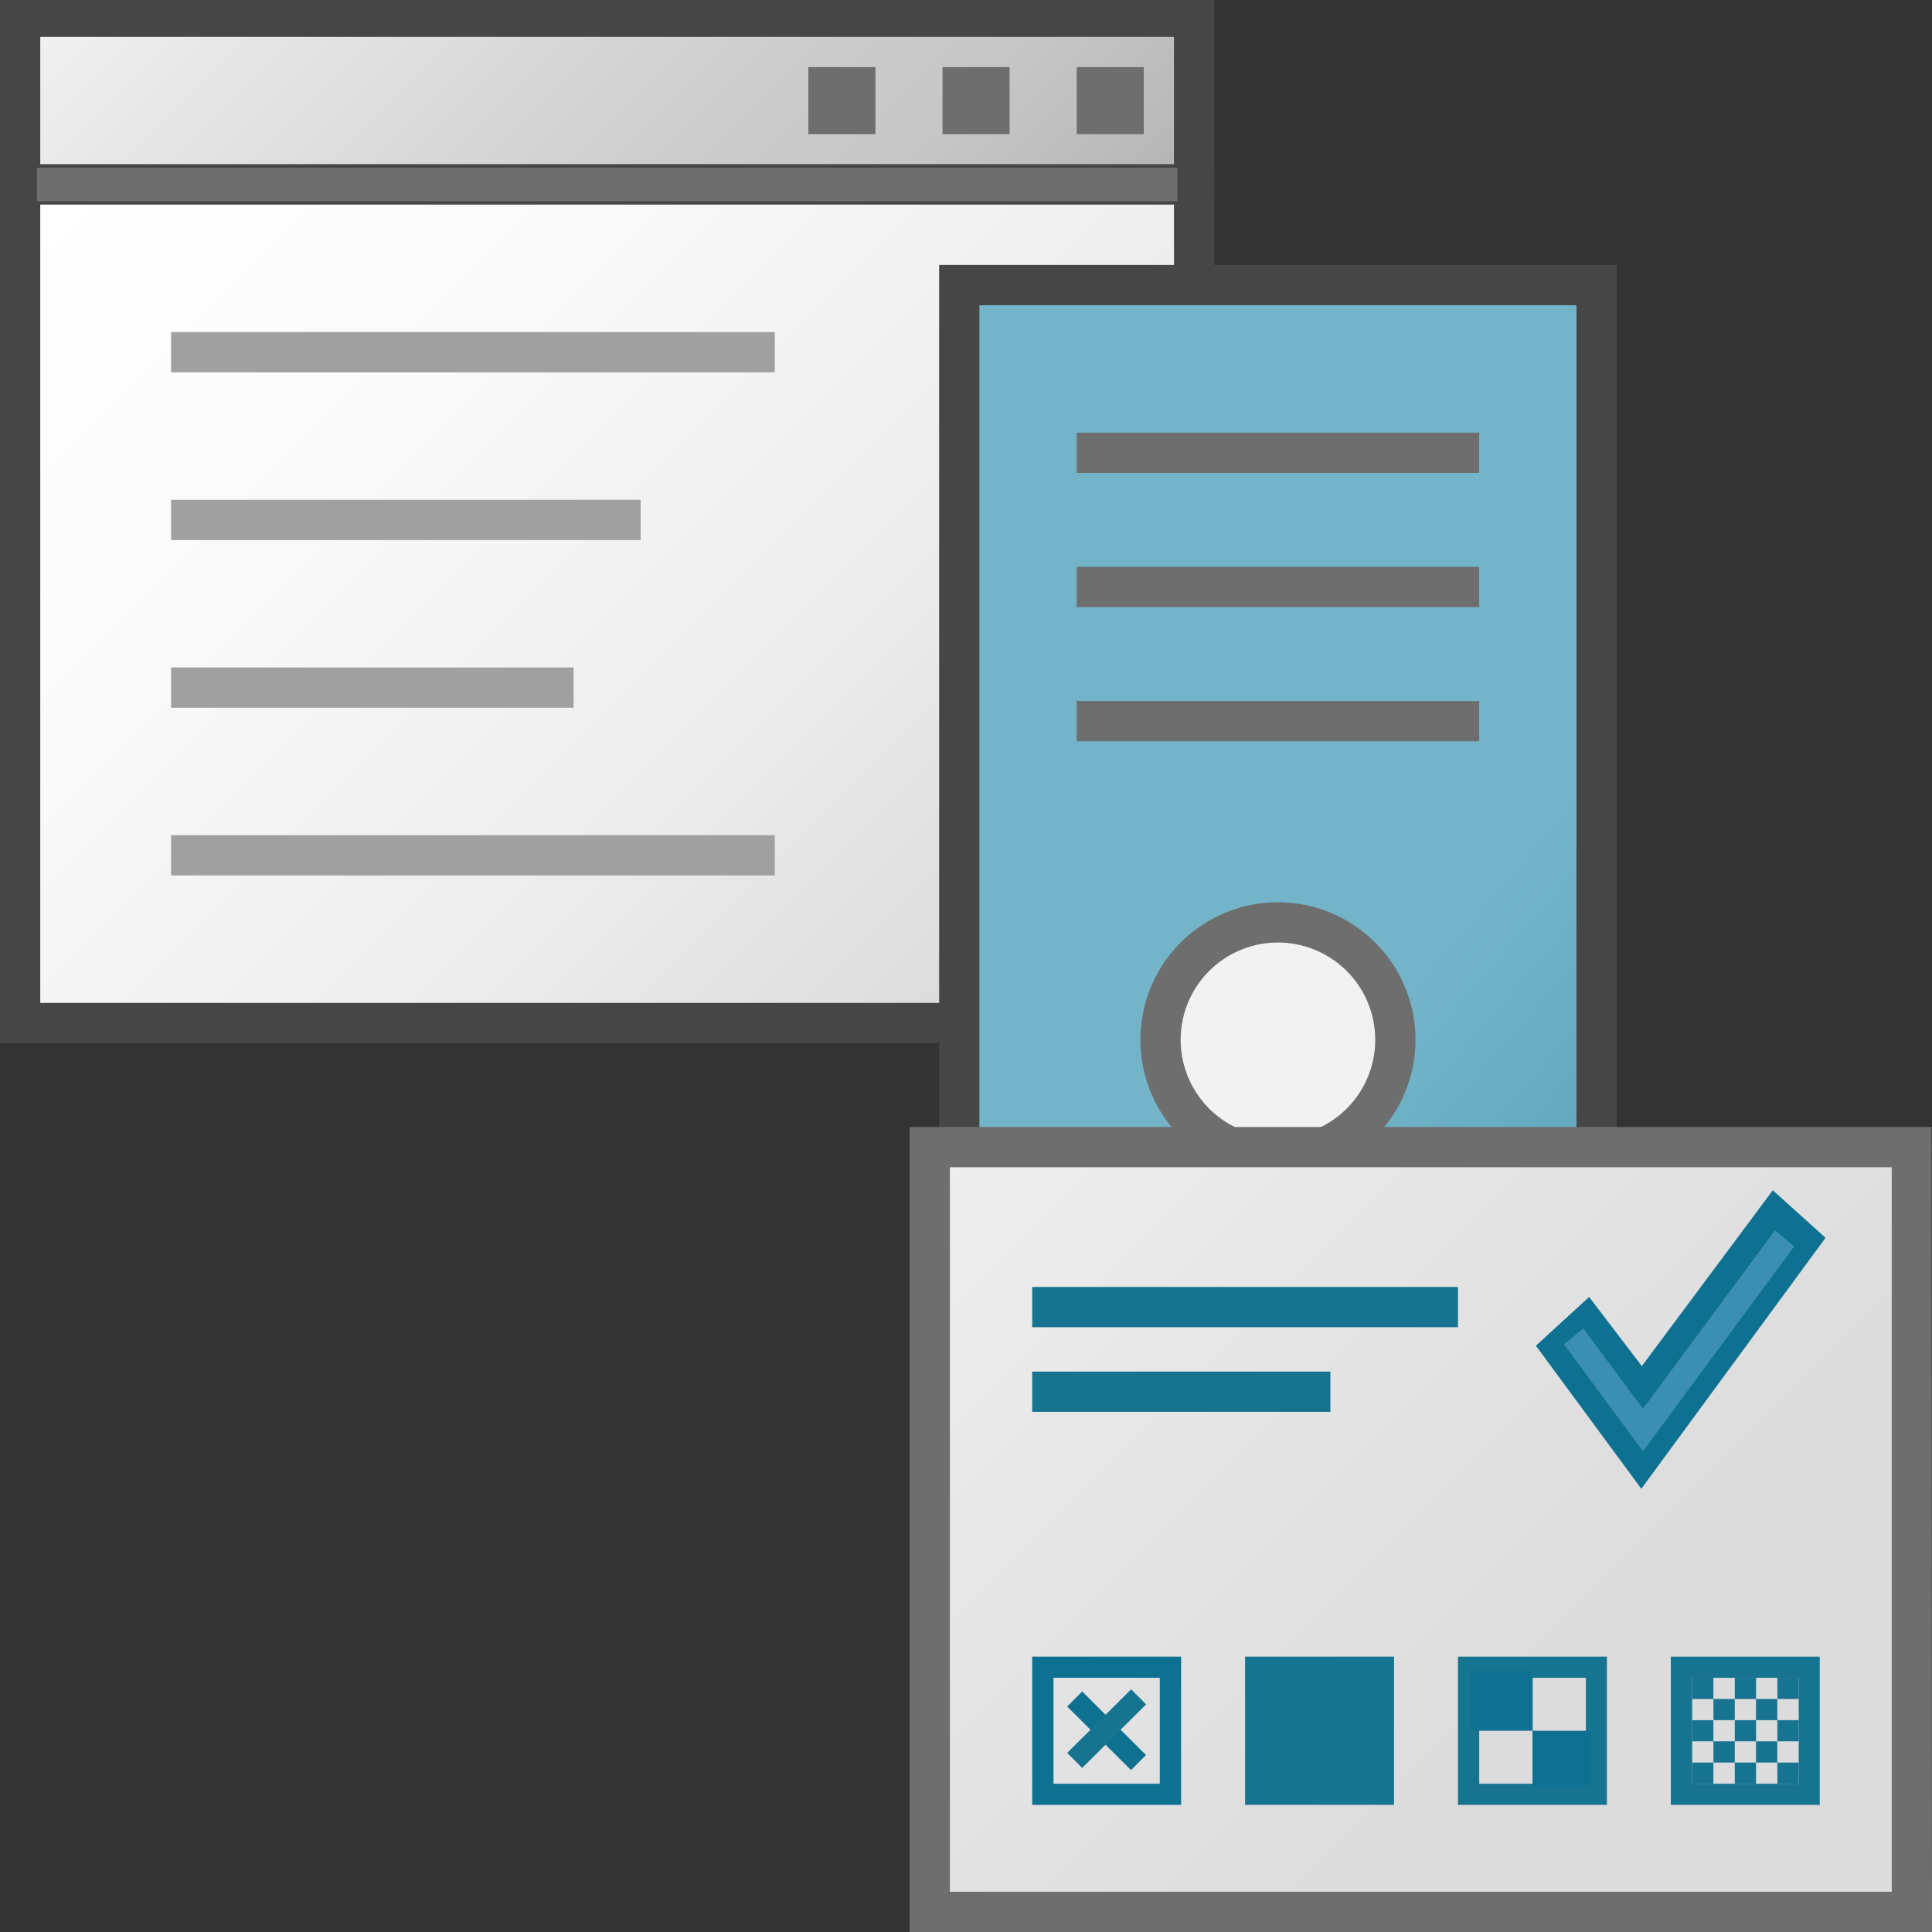 <svg id="Layer_1" data-name="Layer 1" xmlns="http://www.w3.org/2000/svg" xmlns:xlink="http://www.w3.org/1999/xlink" viewBox="0 0 48 48">
  <rect x="0" y="0" width="48" height="48" fill="#333333" stroke="none"/>
  <defs>
    <linearGradient id="linear-gradient" x1="-520.792" y1="-676.792" x2="-540.792" y2="-656.792" gradientTransform="matrix(-1, 0, 0, 1, -514, 671)" gradientUnits="userSpaceOnUse">
      <stop offset="0" stop-color="#f2f2f2"/>
      <stop offset="0.5" stop-color="#ccc"/>
      <stop offset="0.63" stop-color="#c7c7c7"/>
      <stop offset="0.779" stop-color="#b9b9b9"/>
      <stop offset="0.938" stop-color="#a2a2a2"/>
      <stop offset="0.99" stop-color="#999"/>
    </linearGradient>
    <linearGradient id="linear-gradient-2" x1="-517.042" y1="-668.042" x2="-547.042" y2="-638.042" gradientTransform="matrix(-1, 0, 0, 1, -514, 671)" gradientUnits="userSpaceOnUse">
      <stop offset="0" stop-color="#fff"/>
      <stop offset="0.232" stop-color="#fafafa"/>
      <stop offset="0.496" stop-color="#ededed"/>
      <stop offset="0.775" stop-color="#d6d6d6"/>
      <stop offset="1" stop-color="#bebebe"/>
    </linearGradient>
    <linearGradient id="linear-gradient-3" x1="34.087" y1="24.657" x2="50.182" y2="10.815" gradientTransform="matrix(1, 0, 0, -1, 0, 50)" gradientUnits="userSpaceOnUse">
      <stop offset="0" stop-color="#73b4c8"/>
      <stop offset="0.175" stop-color="#6aaec3"/>
      <stop offset="0.457" stop-color="#529eb5"/>
      <stop offset="0.809" stop-color="#2c839f"/>
      <stop offset="1" stop-color="#147391"/>
    </linearGradient>
    <linearGradient id="linear-gradient-4" x1="33" y1="37.5" x2="39" y2="31.5" gradientTransform="matrix(1, 0, 0, -1, 0, 50)" xlink:href="#linear-gradient"/>
    <linearGradient id="linear-gradient-5" x1="33.333" y1="33.833" x2="39.333" y2="27.833" gradientTransform="matrix(1, 0, 0, -1, 0, 50)" xlink:href="#linear-gradient"/>
    <linearGradient id="linear-gradient-6" x1="33.667" y1="30.167" x2="39.667" y2="24.167" gradientTransform="matrix(1, 0, 0, -1, 0, 50)" xlink:href="#linear-gradient"/>
    <linearGradient id="linear-gradient-7" x1="34" y1="24.167" x2="42" y2="24.167" gradientTransform="matrix(1, 0, 0, -1, 0, 50)" xlink:href="#linear-gradient"/>
    <linearGradient id="linear-gradient-8" x1="35" y1="16.667" x2="41" y2="16.667" gradientTransform="matrix(1, 0, 0, -1, 0, 50)" xlink:href="#linear-gradient"/>
    <linearGradient id="linear-gradient-9" x1="261.269" y1="-1044.111" x2="300.269" y2="-1083.111" gradientTransform="matrix(0.686, 0, 0, -0.683, -167.31, -698.643)" gradientUnits="userSpaceOnUse">
      <stop offset="0" stop-color="#fff"/>
      <stop offset="1" stop-color="#dcdcdc"/>
    </linearGradient>
  </defs>
  <g id="g945">
    <g id="g1065">
      <path id="rect46" d="M29.667,4.583H.5V.417H29.667Z" stroke="#464646" stroke-miterlimit="10" fill="url(#linear-gradient)"/>
      <path id="rect48" d="M29.667,25.417H.5V4.583H29.667Z" stroke="#464646" stroke-miterlimit="10" fill="url(#linear-gradient-2)"/>
      <path id="line50" d="M4.25,8.75h15" fill="none" stroke="#a0a0a0" stroke-miterlimit="10"/>
      <path id="line52" d="M4.25,12.917H15.917" fill="none" stroke="#a0a0a0" stroke-miterlimit="10"/>
      <path id="line54" d="M4.25,17.083h10" fill="none" stroke="#a0a0a0" stroke-miterlimit="10"/>
      <path id="line56" d="M4.25,21.25h15" fill="none" stroke="#a0a0a0" stroke-miterlimit="10"/>
      <path id="rect58" d="M26.75,1.667h1.667V3.333H26.75Z" fill="#6e6e6e"/>
      <path id="rect60" d="M23.417,1.667h1.666V3.333H23.417Z" fill="#6e6e6e"/>
      <path id="rect62" d="M20.083,1.667H21.75V3.333H20.083Z" fill="#6e6e6e"/>
      <path id="rect64" d="M23.833,7.083H39.667v32.5H23.833Z" stroke="#464646" stroke-miterlimit="10" fill="url(#linear-gradient-3)"/>
      <path id="line66" d="M26.75,11.25h10" stroke="#6e6e6e" stroke-miterlimit="10" fill="url(#linear-gradient-4)"/>
      <path id="line68" d="M26.75,14.583h10" stroke="#6e6e6e" stroke-miterlimit="10" fill="url(#linear-gradient-5)"/>
      <path id="line70" d="M26.75,17.917h10" stroke="#6e6e6e" stroke-miterlimit="10" fill="url(#linear-gradient-6)"/>
      <path id="circle72" d="M34.667,25.833a2.917,2.917,0,0,1-5.834,0h0a2.917,2.917,0,0,1,2.917-2.916h0a2.917,2.917,0,0,1,2.917,2.916Z" stroke="#6e6e6e" stroke-miterlimit="10" fill="url(#linear-gradient-7)"/>
      <path id="circle74" d="M33.833,33.333a2.083,2.083,0,0,1-2.083,2.084h0a2.083,2.083,0,0,1-2.083-2.084h0A2.083,2.083,0,0,1,31.75,31.25h0A2.083,2.083,0,0,1,33.833,33.333Z" stroke="#6e6e6e" stroke-miterlimit="10" fill="url(#linear-gradient-8)"/>
      <path id="line76" d="M.917,4.583H29.25" fill="none" stroke="#6e6e6e" stroke-miterlimit="10" stroke-width="0.833"/>
      <path id="rect78" d="M12.167,25H25.5v9.166H12.167Z" fill="none"/>
    </g>
    <path id="rect9-9" d="M23.425,28.41l24.354.131V47.72l-24.354-.134Z" fill="url(#linear-gradient-9)"/>
    <path id="path11-9" d="M47,29V47H23.6V29m24.387-1H22.6V48H48Z" fill="#6f6e6e"/>
    <path id="line15-7" d="M25.645,32.474H36.223" fill="none" stroke="#177491" stroke-miterlimit="10"/>
    <path id="line17-7" d="M25.645,34.577h7.408" fill="none" stroke="#177491" stroke-miterlimit="10"/>
    <path id="rect956-5" d="M25.645,41.158v3.684h3.7V41.158Zm.529.526h2.641v2.632H26.174Z" fill="#0e7191"/>
    <path id="path974-2" d="M26.7,42.211l1.586,1.579" fill="none" stroke="#0e7191" stroke-width="0.528"/>
    <path id="path974-6-6" d="M28.289,42.158,26.7,43.737" fill="none" stroke="#177491" stroke-width="0.528"/>
    <path id="rect956-7-9" d="M36.223,41.158v3.684h3.7V41.158Zm.528.526H39.4v2.632H36.751Z" fill="#177491"/>
    <path id="rect1006-0" d="M30.934,41.158h3.7v3.684h-3.7Z" fill="#177491"/>
    <path id="rect1026-9" d="M36.52,41.5h1.559V43H36.52Z" fill="#0e7191"/>
    <path id="rect1026-5-4" d="M38.074,43h1.452v1.387H38.074Z" fill="#0e7191"/>
    <path id="rect956-7-4-0" d="M41.511,41.158v3.684h3.7V41.158Zm.53.526h2.647v2.632H42.041Z" fill="#177491"/>
    <path id="rect1026-1-21" d="M42.041,41.684h.528v.527h-.528Z" fill="#177491"/>
    <path id="rect1026-1-3-4" d="M43.1,41.684h.529v.527H43.1Z" fill="#177491"/>
    <path id="rect1026-1-2-1" d="M44.156,41.684h.532v.527H44.16Z" fill="#177491"/>
    <path id="rect1026-1-1-89" d="M42.569,42.211H43.1v.526h-.529Z" fill="#177491"/>
    <path id="rect1026-1-3-6-5" d="M43.627,42.211h.529v.526h-.529Z" fill="#177491"/>
    <path id="rect1026-1-8-7" d="M42.041,42.737h.528v.526h-.528Z" fill="#177491"/>
    <path id="rect1026-1-3-7-1" d="M43.1,42.737h.529v.526H43.1Z" fill="#177491"/>
    <path id="rect1026-1-2-5-5" d="M44.156,42.737h.532v.526H44.16Z" fill="#177491"/>
    <path id="rect1026-1-1-8-1" d="M42.569,43.263H43.1v.527h-.529Z" fill="#177491"/>
    <path id="rect1026-1-3-6-3-4" d="M43.627,43.263h.529v.527h-.529Z" fill="#177491"/>
    <path id="rect1026-1-36-5" d="M42.041,43.79h.528v.526h-.528Z" fill="#177491"/>
    <path id="rect1026-1-3-61-2" d="M43.1,43.79h.529v.526H43.1Z" fill="#177491"/>
    <path id="rect1026-1-2-3-2" d="M44.156,43.79h.532v.526H44.16Z" fill="#177491"/>
    <g id="g25-9">
      <path id="path21-5" d="M40.791,33.94l-1.31-1.717-1.322,1.211,2.619,3.554,4.577-6.235-1.31-1.181" fill="#0e7191"/>
      <path id="polygon23-0" d="M38.858,33.4l.48-.393L40.819,35l3.28-4.433.476.4-3.756,5.09Z" fill="#3b90b2"/>
    </g>
  </g>
</svg>
